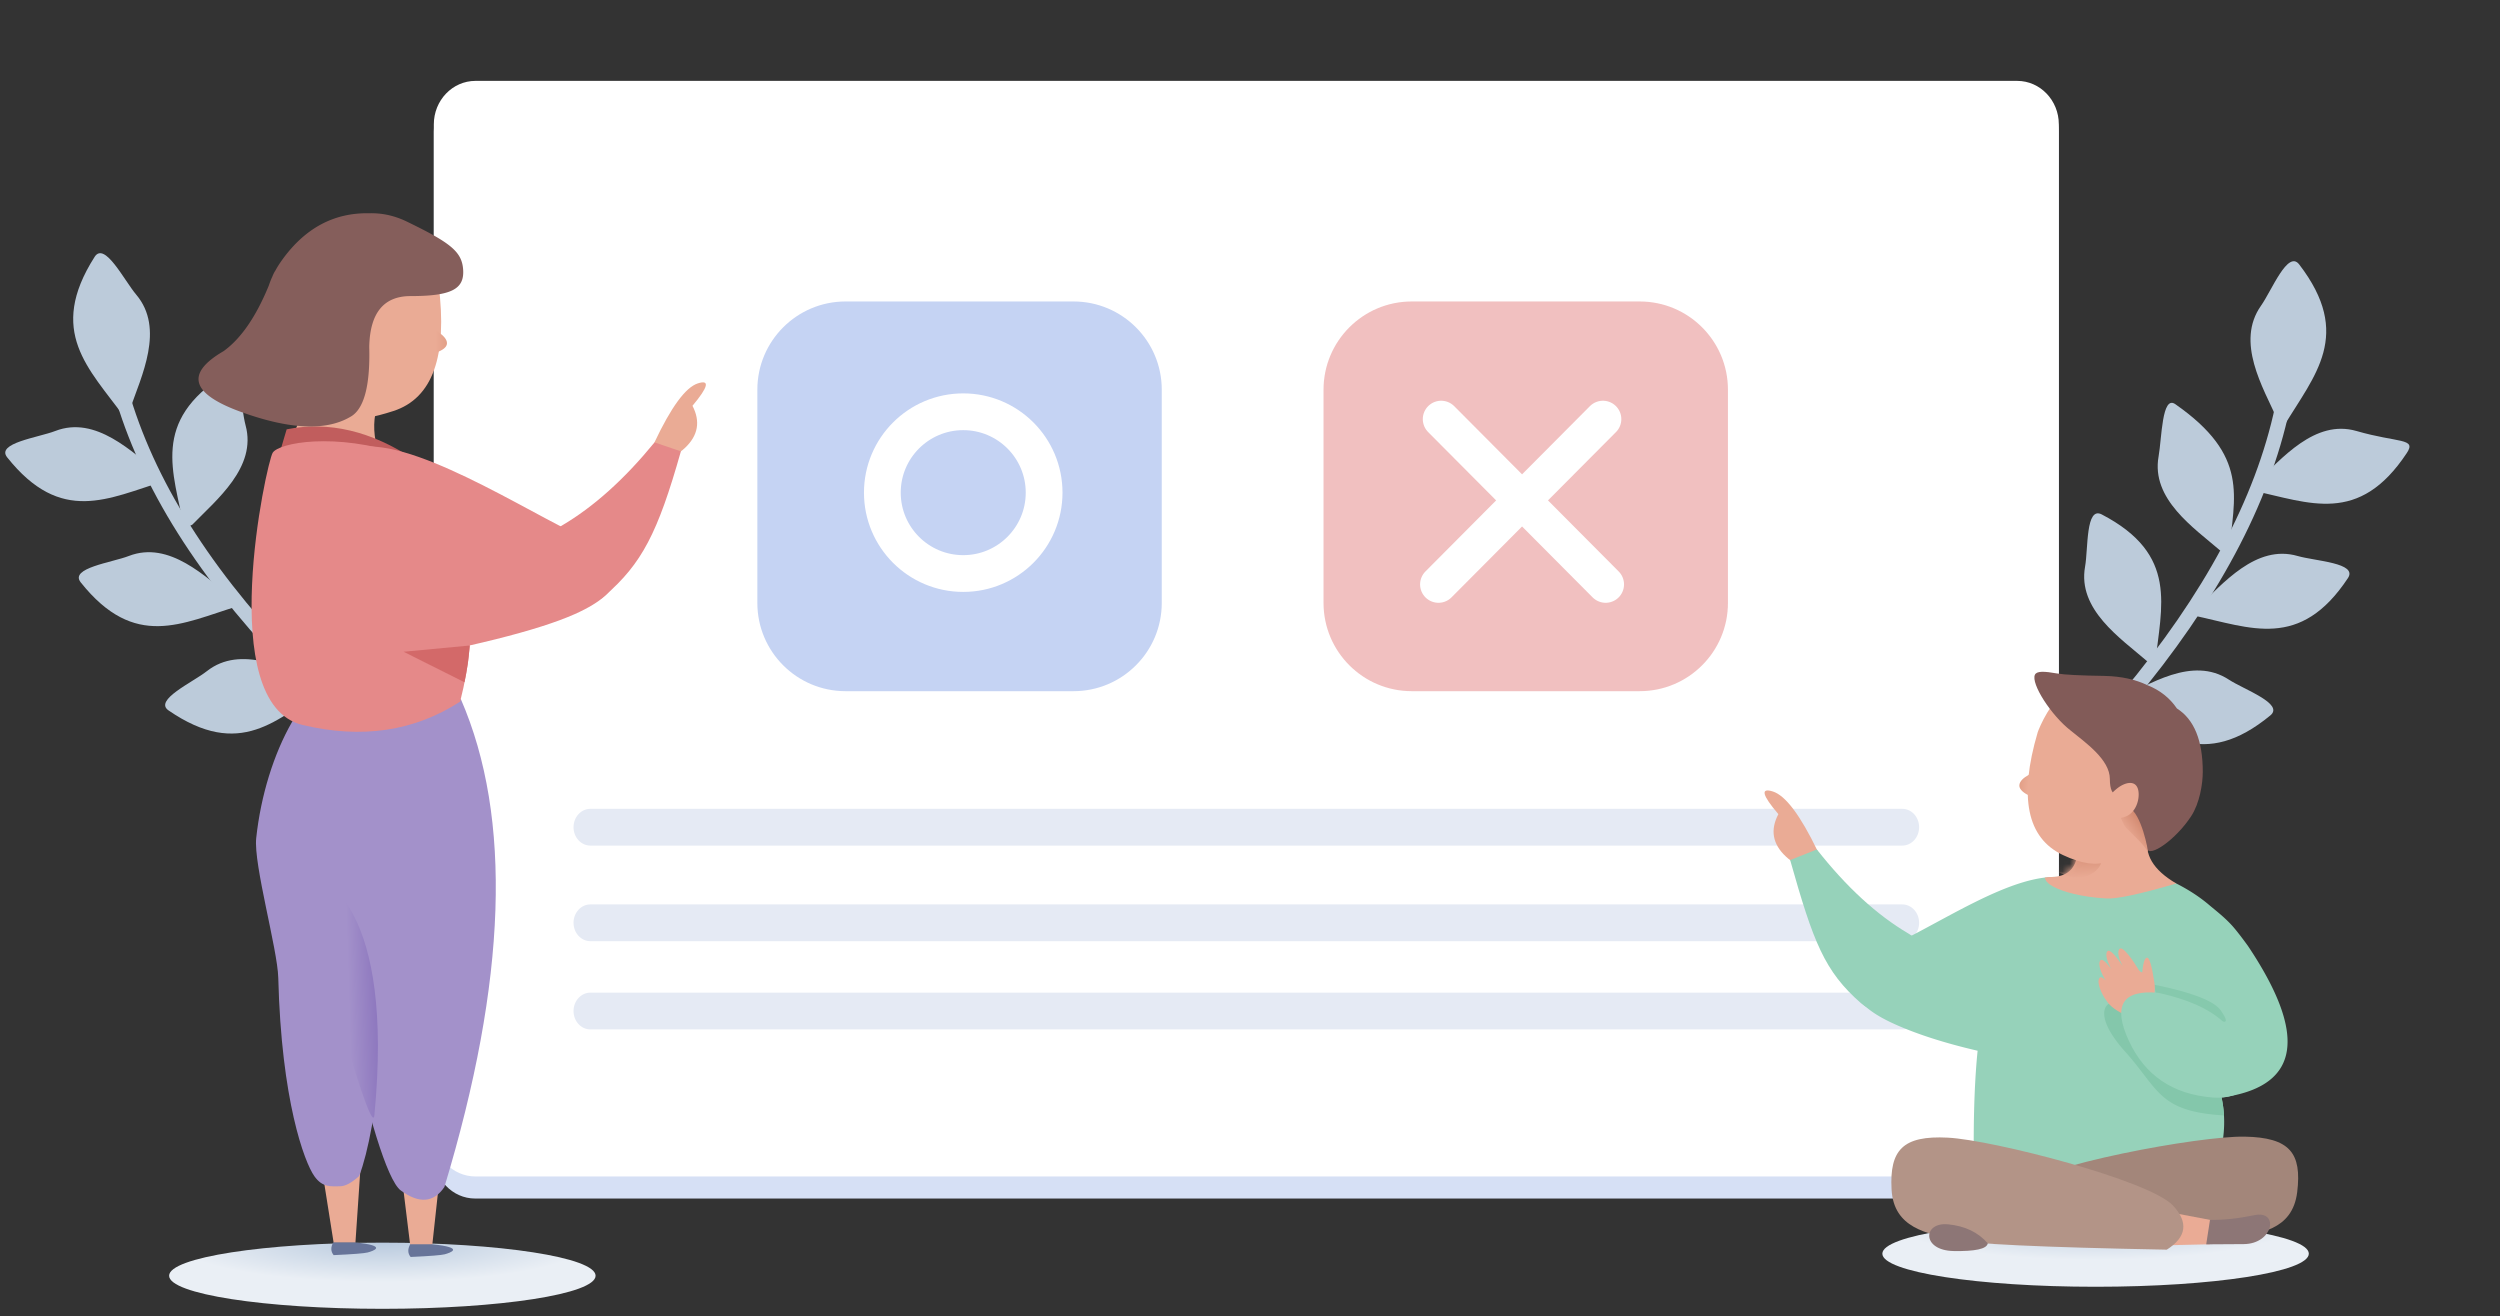 <svg xmlns="http://www.w3.org/2000/svg" xmlns:xlink="http://www.w3.org/1999/xlink" width="340" height="179" viewBox="0 0 340 179">
    <rect x="0" y="0" width="340" height="179" fill="#333333" stroke="none"/>
    <defs>
        <radialGradient id="a" cy="0%" r="59.473%" fx="50%" fy="0%" gradientTransform="matrix(0 1 -.819 0 .5 -.5)">
            <stop offset="0%" stop-color="#B9CADE"/>
            <stop offset="100%" stop-color="#EAEFF5"/>
        </radialGradient>
        <linearGradient id="b" x1="116.526%" x2="51.182%" y1="50%" y2="52.505%">
            <stop offset="0%" stop-color="#7358B0"/>
            <stop offset="100%" stop-color="#A391CA"/>
        </linearGradient>
        <linearGradient id="c" x1="25.496%" x2="131.16%" y1="63.434%" y2="63.434%">
            <stop offset="0%" stop-color="#EAAB95"/>
            <stop offset="100%" stop-color="#DF9A81"/>
        </linearGradient>
        <path id="d" d="M43.188 1.298l.607-.235c1.784.89 3.34 1.9 4.671 3.033.78.665 1.96 1.555 3.028 2.71.501.543 1.24 1.485 2.218 2.827 8.045 12.018 7.096 18.859-2.846 20.52a9.81 9.81 0 0 1-.737.095c.538 2.455.47 5.041-.205 7.756-10.986 3.415-22.152 2.935-33.499-1.442 0-4.953.177-9.173.53-12.662-4.397-1.02-8.122-2.21-11.173-3.57-7.461-3.325-7.713-7.178.59-11.268 8.304-4.09 19.187-11.658 25.176-7.674.092.06.18.124.265.191l11.375-.281z"/>
        <path id="e" d="M3.415 1.046c2.177 6.731 1.38 10.14-2.39 10.226-2.234.05.432 2.508 7.433 2.921 1.422.084 4.595-.595 9.518-2.037-3.16-1.848-4.434-4.002-3.822-6.463.305-1.222.837-4.499-.928-5.271-1.192-.522-4.463-.314-9.811.624z"/>
        <linearGradient id="f" x1="70.74%" x2="58.209%" y1="70.749%" y2="-24.577%">
            <stop offset="0%" stop-color="#EAAB95"/>
            <stop offset="100%" stop-color="#D38B72"/>
        </linearGradient>
        <linearGradient id="h" x1="16.609%" x2="50%" y1="34.24%" y2="0%">
            <stop offset="0%" stop-color="#EAAB95"/>
            <stop offset="100%" stop-color="#D38B72"/>
        </linearGradient>
    </defs>
    <g fill="none" fill-rule="evenodd">
        <path stroke="#BCCBDA" stroke-linecap="round" stroke-linejoin="round" stroke-width="2" d="M14.766 45c3.222 24.934 23.949 50.106 62.18 75.517 12.902 7.944 19.237 17.825 19.007 29.644"/>
        <path fill="#BCCBDA" d="M16.855 56.648c-4.77-6.552-10.477-11.532-3.988-21.714 1.367-2.145 4.015 3.192 5.66 5.138 3.905 4.618.712 11.075-.876 15.643l-.796.933zM25.06 71.857c-1.51-7.77-4.499-14.533 5.46-20.883 2.097-1.338 2.232 4.483 2.882 6.884 1.544 5.701-3.955 10.107-7.251 13.5l-1.091.5zM38.06 87.857c-1.51-7.77-4.499-14.533 5.46-20.883 2.097-1.338 2.232 4.483 2.882 6.884 1.544 5.701-3.955 10.107-7.251 13.5l-1.091.5zM32.316 82.445c-7.57 2.313-13.984 5.994-21.34-3.246-1.55-1.947 4.225-2.689 6.545-3.587 5.509-2.132 10.465 2.877 14.184 5.8l.61 1.033zM44.28 93.485c-6.562 4.425-11.62 9.82-21.355 3.135-2.051-1.409 3.254-3.807 5.21-5.344 4.645-3.65 10.849-.309 15.26 1.4l.886.81zM22.316 65.445C14.746 67.758 8.332 71.44.976 62.2c-1.55-1.947 4.225-2.689 6.545-3.587 5.509-2.132 10.465 2.877 14.184 5.8l.61 1.033z"/>
        <g>
            <path stroke="#BCCBDA" stroke-linecap="round" stroke-linejoin="round" stroke-width="2" d="M311.614 46c-1.069 25.016-19.527 51.812-55.375 80.387-4.591 5.674-7.536 10.3-8.835 13.88"/>
            <path fill="#BCCBDA" d="M310.61 57.94c4.18-6.942 9.431-12.4 2.08-21.979-1.549-2.017-3.722 3.53-5.191 5.612-3.488 4.941.256 11.095 2.237 15.507l.874.86zM303.099 75.292c.826-7.872 2.784-13.315-7.259-20.328-1.833-1.28-1.833 4.66-2.272 7.11-1.041 5.813 4.82 9.723 8.4 12.816l1.13.402zM293.099 90.292c.826-7.872 3.215-14.87-7.259-20.328-2.206-1.15-1.833 4.66-2.272 7.11-1.041 5.813 4.82 9.723 8.4 12.816l1.13.402zM266.91 118.414c2.576-7.484 6.478-13.766-2.5-21.44-1.89-1.616-2.834 4.13-3.812 6.417-2.323 5.43 2.51 10.558 5.302 14.377l1.01.646zM298.346 83.714c7.743 1.645 14.453 4.752 20.975-5.094 1.374-2.074-4.443-2.31-6.833-3.002-5.673-1.644-10.174 3.778-13.624 7.014l-.518 1.082zM287.222 96.033c6.924 3.836 12.433 8.77 21.549 1.261 1.92-1.582-3.574-3.508-5.657-4.87-4.945-3.23-10.834.639-15.08 2.726l-.812.883zM276.238 109.633c7.053 3.593 12.73 8.33 21.58.509 1.863-1.648-3.695-3.382-5.824-4.67-5.054-3.055-10.805 1.017-14.975 3.25l-.78.911zM306.346 66.714c7.743 1.645 14.453 4.752 20.975-5.094 1.374-2.074-1.16-1.358-6.833-3.002-5.673-1.644-10.174 3.778-13.624 7.014l-.518 1.082z"/>
        </g>
        <g>
            <path fill="#D6E0F5" d="M274.381 12c3.103 0 5.619 2.646 5.619 5.911V157.09c0 3.265-2.516 5.911-5.619 5.911H64.62c-3.103 0-5.619-2.646-5.619-5.911V17.91C59 14.646 61.516 12 64.619 12H274.38z"/>
            <path fill="#FFF" d="M274.332 11c3.13 0 5.668 2.646 5.668 5.91v137.18c0 3.264-2.538 5.91-5.668 5.91H64.668c-3.13 0-5.668-2.646-5.668-5.91V16.91c0-3.264 2.538-5.91 5.668-5.91h209.664z"/>
            <path fill="#E5EAF4" d="M258.708 110c1.266 0 2.292 1.12 2.292 2.5s-1.026 2.5-2.292 2.5H80.292c-1.266 0-2.292-1.12-2.292-2.5s1.026-2.5 2.292-2.5h178.416zm0 13c1.266 0 2.292 1.12 2.292 2.5s-1.026 2.5-2.292 2.5H80.292c-1.266 0-2.292-1.12-2.292-2.5s1.026-2.5 2.292-2.5h178.416zm0 12c1.266 0 2.292 1.12 2.292 2.5s-1.026 2.5-2.292 2.5H80.292c-1.266 0-2.292-1.12-2.292-2.5s1.026-2.5 2.292-2.5h178.416z"/>
            <path fill="#E89696" d="M223 41h-31c-6.627 0-12 5.373-12 12v29c0 6.627 5.373 12 12 12h31c6.627 0 12-5.373 12-12V53c0-6.627-5.373-12-12-12z" opacity=".6"/>
            <g stroke="#FFF" stroke-linecap="round" stroke-linejoin="round" stroke-width="5">
                <path d="M196 57l22.368 22.48M218 57l-22.368 22.48"/>
            </g>
            <g transform="translate(103 41)">
                <path fill="#C5D3F3" d="M43 0H12C5.373 0 0 5.373 0 12v29c0 6.627 5.373 12 12 12h31c6.627 0 12-5.373 12-12V12c0-6.627-5.373-12-12-12z"/>
                <circle cx="28" cy="26" r="11" stroke="#FFF" stroke-width="5"/>
            </g>
            <g transform="translate(23 29)">
                <ellipse cx="29" cy="144.5" fill="url(#a)" rx="29" ry="4.5"/>
                <path fill="#EAAB95" d="M20.223 126.423l2.155 13.607h2.959L26.423 124zM31.174 127.206l1.678 13.673 2.903-.244 1.7-15.635z"/>
                <path fill="#677499" d="M22.324 139.968c-.368.66-.35 1.237.052 1.73 2.638-.12 4.185-.241 4.64-.365.683-.185 2.913-.903-1.757-1.365M32.792 140.218c-.368.66-.35 1.237.052 1.73 2.639-.12 4.185-.241 4.64-.365.683-.185 2.914-.903-1.757-1.365"/>
                <path fill="#A391CA" d="M30.867 81.487c-.845 26.435-2.52 42.92-5.023 49.456-1.02.925-1.888 1.389-2.607 1.391-1.219.004-2.38.204-3.498-1.391-1.334-1.905-4.475-10.242-4.895-26.963-.098-3.89-3.383-15.441-3-19 1.243-11.55 7.013-22.677 14.112-23.494 12.459-1.434 14.096 5.234 4.91 20.001z"/>
                <path fill="#A391CA" d="M39.678 66.088c7.01 16.13 6.264 38.246-2.24 66.347-1.456 2.14-3.433 2.297-5.931.47-3.748-2.74-11.003-37.628-11.26-52.32-.17-9.793 6.306-14.626 19.431-14.497z"/>
                <path fill="url(#b)" d="M9.696 29.708c1.73.033 11.355 4.343 8.131 32.681-.466 4.1-9.862-32.714-8.131-32.681z" transform="rotate(-1 3477.157 -485.344)"/>
                <path fill="#EAAB95" d="M66 31.181c2.276-4.828 4.246-7.509 5.911-8.043 1.665-.534 1.42.482-.733 3.05 1.102 2.13.768 4.033-1.003 5.71-1.772 1.678-3.163 1.44-4.175-.717zM36.647 9.684c1.245 9.742-.805 15.48-6.151 17.216-5.346 1.736-8.178 1.417-8.496-.955l4.335-16.26L34.026 7l2.621 2.684z"/>
                <path fill="#EAAB95" d="M29.835 23.359c-2.49 3.242-2.588 7.184-.295 11.826C32.98 42.148 16 34.125 16 33.118c0-.673 1.908-5.712 5.724-15.118l8.11 5.359z"/>
                <path fill="#C15D5D" d="M15 32.718l.986-3.33c5.748-1.139 11.527.23 17.339 4.108 5.811 3.877 2.155 6.045-10.97 6.504L15 32.718z"/>
                <path fill="#E58989" d="M31.859 32.843c9.352 3.105-3.418 8.629 4.145 13.236 5.042 3.072 6.233 9.852 3.574 20.342-6.252 4.043-13.396 5.1-21.432 3.173-12.054-2.891-4.902-35.67-4.061-37.02.84-1.35 8.421-2.836 17.774.269z"/>
                <path fill="#E58989" d="M23.732 32.605c5.989-3.984 22.54 6.557 30.845 10.647 8.303 4.09 8.051 7.943.59 11.268-4.974 2.217-14.34 4.56-28.096 7.028-6.219-16.64-7.332-26.287-3.34-28.943z"/>
                <path fill="#E58989" d="M59.287 52c4.969-4.343 7.15-8.417 10.312-19.616l-3.584-1.219c-4.089 5.006-8.286 8.774-12.592 11.305-6.458 3.796.895 13.873 5.864 9.53z"/>
                <g>
                    <path fill="#855E5B" d="M24.579 27.73c-3.295 1.9-8.218 1.668-14.77-.697-6.838-2.469-7.639-5.228-2.403-8.277 2.356-1.692 4.406-4.666 6.152-8.92.135-.409.294-.814.478-1.215.128-.325.265-.597.41-.816.264-.481.564-.956.9-1.425C18.468 2.024 22.431-.1 27.236.004A10.58 10.58 0 0 1 30 .293l-.001.002c.792.19 1.574.473 2.347.848 5.985 2.908 7.524 4.1 7.648 6.645.124 2.545-1.663 3.48-7.156 3.48-3.661 0-5.535 2.307-5.62 6.922.128 4.966-.611 8.057-2.22 9.274a2.88 2.88 0 0 1-.42.265z"/>
                    <path fill="#D36969" d="M40.887 58.788l-9 .85 8.286 4.15c.189-.965.33-1.756.426-2.375.095-.618.19-1.493.288-2.625z"/>
                    <path fill="url(#c)" d="M32.373 16c.944.599 1.416 1.158 1.416 1.676 0 .519-.536.96-1.607 1.324l-.393-1.778.393-1.222h.191z" transform="translate(4)"/>
                </g>
            </g>
            <g fill="url(#a)" transform="matrix(-1 0 0 1 314 166)">
                <ellipse cx="29" cy="4.5" rx="29" ry="4.5"/>
            </g>
        </g>
        <g>
            <use fill="#96D2BA" transform="translate(252 119)" xlink:href="#d"/>
            <path fill="#EAAB95" d="M247.168 115.688c-2.328-4.825-4.35-7.508-6.065-8.048-1.715-.54-1.463.487.755 3.083-1.135 2.154-.79 4.08 1.034 5.777 1.824 1.696 3.25 1.426 4.276-.812z"/>
            <path fill="#96D2BA" d="M253.103 136.442c-4.97-4.343-6.48-8.274-9.641-19.472l3.625-1.451c4.009 5.103 8.166 8.92 12.471 11.45 6.459 3.797-1.486 13.816-6.455 9.473z"/>
            <g transform="translate(278 108)">
                <mask id="g" fill="#fff">
                    <use xlink:href="#e"/>
                </mask>
                <use fill="#EAAB95" xlink:href="#e"/>
                <path fill="url(#f)" d="M4.157 8.886c1.52.415 2.629.473 3.327.175 1.047-.447-.723 3.479-4.705 1.917C.124 9.937.583 9.239 4.157 8.886z" mask="url(#g)"/>
            </g>
            <path fill="#A3867A" d="M305.273 154.583c6.137.114 7.8 2.22 7.146 7.544-.654 5.323-5.37 5.592-8.785 6.238-2.277.43-11.987.21-29.128-.662-2.566-1.898-2.707-3.913-.421-6.047 3.428-3.2 25.052-7.187 31.188-7.073z"/>
            <path fill="#EAAB95" d="M290.235 163.952l11.711 2.213-1.405 3.057-11.314.256z"/>
            <path fill="#84C7AB" d="M289 143c4.688 5.233 4.537 8.152 13.46 8.702a14.287 14.287 0 0 0-.339-2.458c-.189-.84-.229-1.279-.121-1.315-8.356-7.139-13.023-10.949-14-11.429-1.466-.72-3.688 1.267 1 6.5z"/>
            <path fill="#86C9AD" d="M292.953 133.915c5.147 1.039 8.174 2.21 9.081 3.516.907 1.305.907 1.776 0 1.413l-8.374 3.07v-4.483l-.707-3.516z"/>
            <path fill="#EAAB95" d="M286.459 136.053c-.572-.72-1.394-2.468-.923-3.06.164-.208.48-.025.847.348-.526-.762-1.15-2.204-.74-2.72.254-.32.886.34 1.493 1.16-.465-.793-.896-1.95-.538-2.4.341-.43 1.362.904 2.09 2.024-.444-.82-.807-1.895-.458-2.335.442-.556 1.966 1.696 2.668 2.885.085.109.221.24.45.292l.018-.214c.103-1.1.301-1.697.595-1.791.333-.107.677 1.01 1.03 3.353.096.515.085 1.179-.033 1.99l-3.418 2.666c-1.57-.65-2.597-1.382-3.081-2.198z"/>
            <path fill="#96D2BA" d="M300.96 149.265c-5.453-.42-9.271-3.007-11.455-7.759-2.184-4.752-.861-6.916 3.97-6.491 5.425 1.18 8.907 3.154 10.443 5.921 1.337 2.408 2.993 6.994-.224 8.044-.813.265-1.724.36-2.734.285z"/>
            <path fill="#B39487" d="M264.906 154.72c-6.13-.314-7.935 1.672-7.654 7.028.28 5.355 4.966 5.953 8.328 6.835 2.242.588 11.943 1.046 29.103 1.372 2.693-1.714 2.973-3.715.842-6.003-3.197-3.432-24.49-8.917-30.619-9.231z"/>
            <path fill="#8D7676" d="M270.328 169.131c-.162.724-1.704 1.061-4.627 1.01-4.384-.076-4.22-3.96-.775-3.633 2.297.218 4.102 1.08 5.414 2.586l-.012.037zM300.044 169.23c.707 0 2.41-.01 5.108-.032 4.048-.034 4.851-4.636 1.455-3.937-2.265.465-4.28.678-6.049.638l-.514 3.332z"/>
            <path fill="#EAAB95" d="M281 94.788c-1.8-.332-3.747 4.375-3.875 4.81-2.6 8.83-1.454 14.392 3.435 16.688 5.13 2.408 8.124 1.137 8.983-3.815l8.182-9.07c-9.95-5.52-15.525-8.391-16.725-8.613z"/>
            <path fill="url(#c)" d="M21.77 11.581c.762.553 1.144 1.068 1.144 1.546 0 .479-.433.886-1.3 1.222l-.317-1.64.317-1.128h.155z" transform="scale(-1 1) rotate(-7 639.408 2492.396)"/>
            <path fill="#825B58" d="M296.059 96.35c2.345 1.484 3.518 4.36 3.518 8.627 0 1.598-.416 4.25-1.577 6.023-2.108 3.22-5.678 5.66-6 4.42-.5-1.92-.477-2.335-2.477-6.028-2-3.693-.462-1.288-1.523-1.288-.707 0-1.06-.72-1.06-2.158 0-2.658-3.335-4.959-5.313-6.578-2.677-2.066-5.448-6.405-4.879-7.602.248-.521 1.241-.488 3.033-.171.974.172 3.13.282 6.468.33v.002c2.23.05 4.167.47 5.811 1.264 1.691.671 3.024 1.725 3.999 3.16z"/>
            <path fill="url(#h)" d="M49.265 20.04c.363.32.363 1 .956 1.61.695.714 2.613 2.487 2.8 3.12.392 1.325-.371-3.77-1.901-5.472-.038-.04-2.439.226-1.855.741z" transform="translate(239 91)"/>
            <path fill="#EAAB95" d="M287.908 107.246c1.106-.895 2.675-1.263 2.92.357.143.943-.179 2.46-1.292 3.218-.802.546-2.316.606-2.947.212-1.507-.942.213-2.892 1.319-3.787zM278.342 119.868a1.353 1.353 0 0 1-.259-.516c.303-.045.555-.067.754-.067.2 0 .035.194-.495.583z"/>
        </g>
    </g>
</svg>
